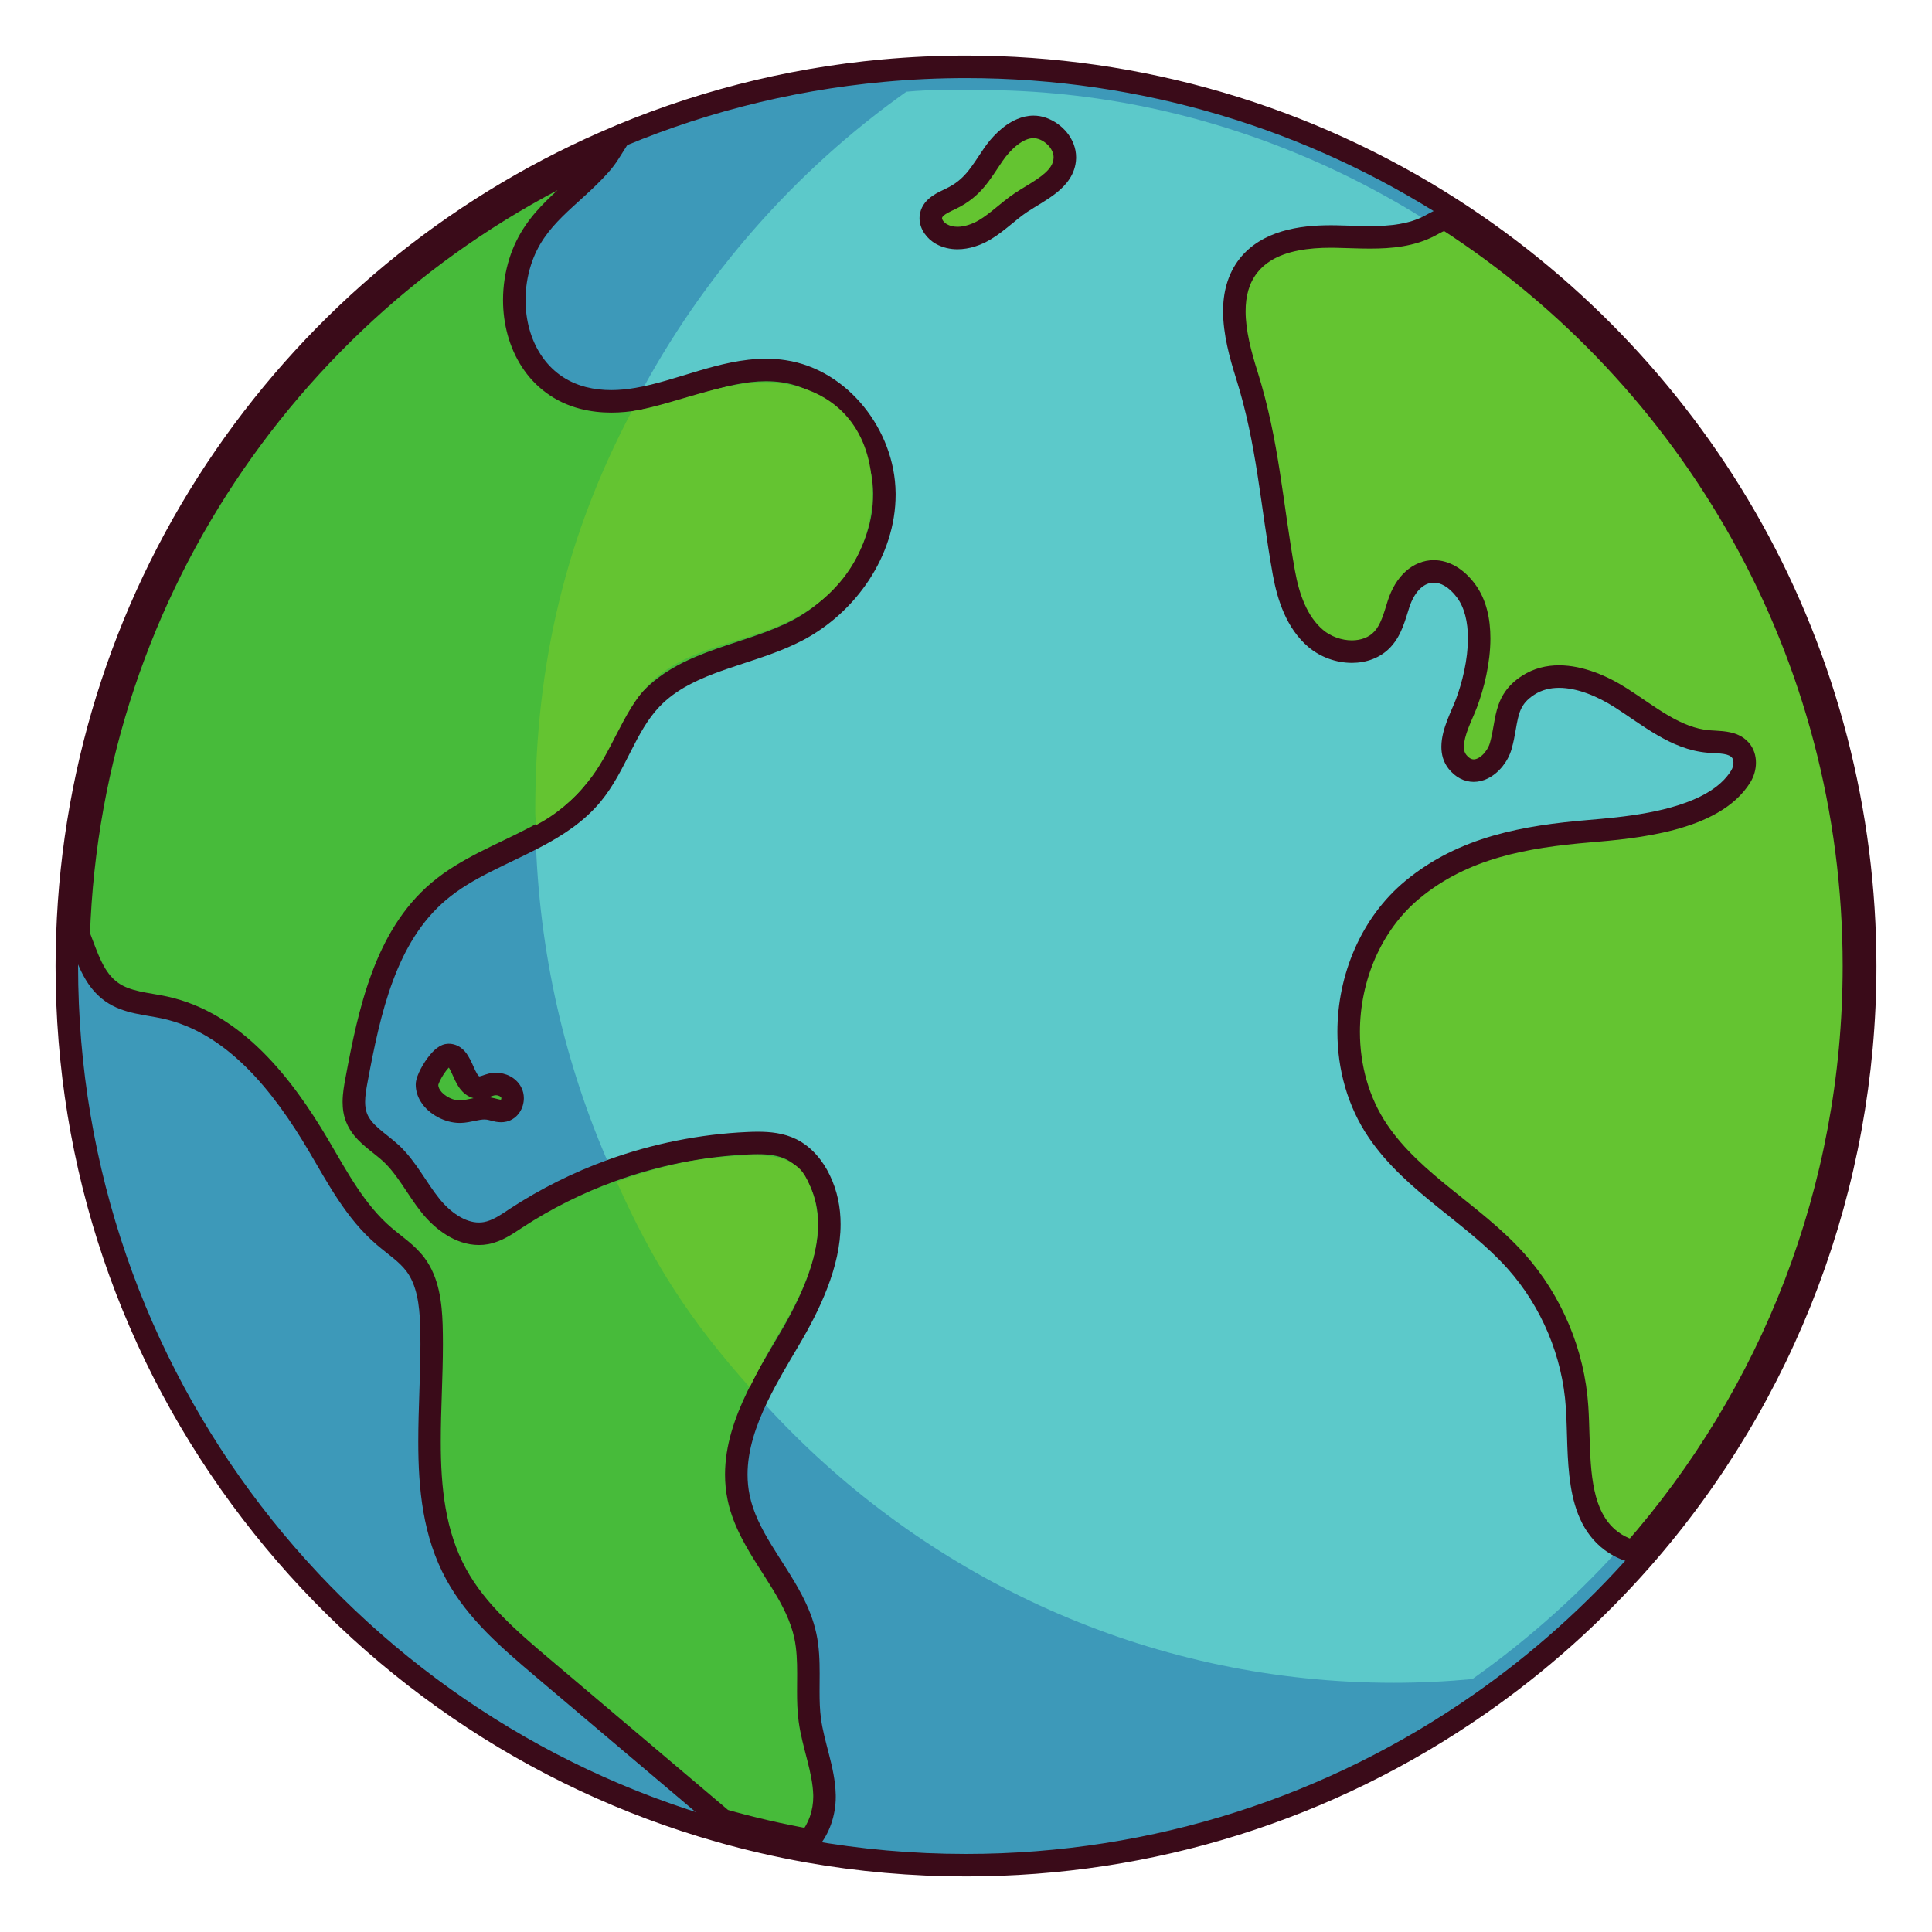 <svg xmlns="http://www.w3.org/2000/svg" xmlns:xlink="http://www.w3.org/1999/xlink" width="400" zoomAndPan="magnify" viewBox="0 0 300 300" height="400" preserveAspectRatio="xMidYMid meet" version="1.0"><defs><clipPath id="675c650e14"><path d="M 8.625 8.625 L 291.375 8.625 L 291.375 291.375 L 8.625 291.375 Z M 8.625 8.625 " clip-rule="nonzero"/></clipPath></defs><rect x="-30" width="360" fill="#ffffff" y="-30" height="360" fill-opacity="1"/><rect x="-30" width="360" fill="#ffffff" y="-30" height="360" fill-opacity="1"/><path fill="#3d99b9" d="M 150 289.625 C 141.715 289.625 133.414 288.895 125.332 287.457 C 120.781 286.641 116.207 285.582 111.738 284.316 C 83.113 276.176 57.324 258.613 39.117 234.863 C 20.316 210.332 10.375 180.988 10.375 150 C 10.375 148.137 10.406 146.582 10.473 145.113 C 11.379 118.457 19.852 92.773 34.969 70.844 C 49.742 49.41 70.113 32.566 93.875 22.129 C 107.586 16.09 122.148 12.336 137.156 10.969 C 141.41 10.578 145.734 10.379 150 10.379 C 176.887 10.379 202.996 18.039 225.512 32.535 C 265.656 58.398 289.625 102.312 289.625 150 C 289.625 183.91 277.312 216.609 254.961 242.066 C 247.488 250.578 239.004 258.168 229.738 264.625 C 206.281 280.98 178.707 289.625 150 289.625 " fill-opacity="1" fill-rule="nonzero"/><g clip-path="url(#675c650e14)"><path fill="#3a0b19" d="M 150 8.629 C 145.68 8.629 141.305 8.832 136.992 9.227 C 121.801 10.613 107.055 14.414 93.168 20.531 C 69.113 31.098 48.488 48.152 33.527 69.852 C 18.223 92.055 9.645 118.066 8.723 145.07 C 8.66 146.52 8.629 148.145 8.629 150 C 8.629 181.375 18.691 211.086 37.73 235.926 C 46.887 247.871 57.82 258.234 70.227 266.73 C 82.824 275.355 96.629 281.836 111.262 285.996 C 115.785 287.281 120.414 288.348 125.023 289.176 C 133.207 290.633 141.613 291.371 150 291.371 C 179.066 291.371 206.984 282.621 230.734 266.059 C 240.117 259.523 248.707 251.84 256.273 243.219 C 278.906 217.441 291.371 184.336 291.371 150 C 291.371 125.926 285.211 102.152 273.559 81.25 C 262.262 60.992 245.977 43.641 226.461 31.066 C 203.664 16.387 177.223 8.629 150 8.629 Z M 150 12.125 C 177.473 12.125 203.07 20.164 224.566 34.004 C 262.652 58.543 287.875 101.324 287.875 150 C 287.875 184.836 274.957 216.645 253.648 240.914 C 246.281 249.301 237.918 256.793 228.738 263.188 C 206.414 278.754 179.281 287.879 150 287.879 C 141.691 287.879 133.551 287.145 125.637 285.734 C 121.082 284.918 116.609 283.883 112.215 282.633 C 54.441 266.207 12.125 213.043 12.125 150 C 12.125 148.395 12.148 146.785 12.219 145.191 C 14.07 90.812 47.414 44.445 94.578 23.73 C 107.859 17.879 122.238 14.082 137.312 12.707 C 141.496 12.32 145.723 12.125 150 12.125 " fill-opacity="1" fill-rule="nonzero"/></g><path fill="#5cc9ca" d="M 285.797 149.492 C 285.797 195.551 264.477 235.32 228.641 260.719 C 224.602 261.105 220.512 261.301 216.367 261.301 C 142.781 261.301 83.117 200.633 83.117 125.816 C 83.117 79.746 106.188 38.719 140.742 14.242 C 144.785 13.863 148.027 13.98 152.16 13.98 C 223.836 13.98 285.797 74.66 285.797 149.492 " fill-opacity="1" fill-rule="nonzero"/><path fill="#47bb3a" d="M 55.359 167.699 C 55 169.656 54.637 171.742 55.383 173.594 C 56.34 175.996 58.832 177.332 60.73 179.094 C 63.203 181.402 64.703 184.535 66.824 187.18 C 68.934 189.824 72.137 192.086 75.469 191.48 C 77.184 191.164 78.676 190.125 80.129 189.16 C 84.754 186.133 89.754 183.637 94.961 181.75 C 101.742 179.293 108.906 177.848 116.121 177.52 C 118.414 177.414 120.816 177.449 122.879 178.465 C 124.848 179.441 126.328 181.25 127.281 183.242 C 131.078 191.164 126.988 200.496 122.516 208.059 C 120.852 210.875 119.09 213.801 117.637 216.809 C 115.176 221.875 113.57 227.164 114.699 232.57 C 116.328 240.387 123.391 246.215 125.059 254.031 C 125.965 258.297 125.172 262.746 125.742 267.059 C 126.27 270.996 127.922 274.758 128.027 278.719 C 128.098 281.215 127.258 283.941 125.637 285.734 C 121.082 284.918 116.609 283.883 112.219 282.633 C 102.883 274.734 93.539 266.836 84.207 258.938 C 79.164 254.66 74.004 250.258 70.832 244.445 C 64.555 232.934 67.406 218.859 66.988 205.738 C 66.871 202.441 66.477 198.969 64.496 196.336 C 63.18 194.59 61.293 193.379 59.637 191.957 C 55.199 188.172 52.414 182.867 49.453 177.848 C 43.859 168.363 36.324 158.785 25.57 156.445 C 22.762 155.84 19.734 155.711 17.379 154.066 C 14.5 152.062 13.535 148.535 12.219 145.191 C 14.07 90.816 47.414 44.445 94.578 23.73 C 94.156 24.391 93.68 25.012 93.191 25.57 C 88.613 30.73 83.043 33.527 80.781 40.613 C 78.09 49.059 81.25 59.391 90.547 61.793 C 93.379 62.516 96.172 62.434 98.957 61.957 C 106.52 60.66 114 56.48 121.734 57.656 C 130.52 58.973 137.219 67.664 137.324 76.543 C 137.43 85.434 131.629 93.82 123.75 97.922 C 116.273 101.801 106.879 102.453 101.09 108.57 C 97.082 112.801 95.625 118.895 91.91 123.379 C 89.543 126.234 86.469 128.227 83.184 129.961 C 78.102 132.652 72.488 134.715 68.105 138.434 C 59.824 145.457 57.352 157.016 55.359 167.699 " fill-opacity="1" fill-rule="nonzero"/><path fill="#3a0b19" d="M 55.359 167.699 L 53.641 167.383 C 53.438 168.508 53.203 169.766 53.199 171.109 C 53.199 172.121 53.336 173.191 53.762 174.246 L 53.762 174.238 C 54.074 175.031 54.512 175.719 54.996 176.32 C 55.73 177.219 56.562 177.926 57.359 178.57 C 58.156 179.215 58.922 179.797 59.543 180.375 L 59.539 180.371 C 60.613 181.375 61.535 182.621 62.465 183.988 C 63.391 185.355 64.316 186.844 65.461 188.273 L 65.457 188.27 C 66.5 189.574 67.781 190.801 69.273 191.738 C 70.762 192.672 72.488 193.324 74.367 193.324 C 74.832 193.324 75.309 193.285 75.781 193.199 L 75.785 193.199 C 76.891 192.992 77.863 192.57 78.734 192.098 C 79.602 191.621 80.379 191.09 81.098 190.617 L 81.09 190.621 C 85.598 187.668 90.477 185.234 95.559 183.395 C 102.176 180.996 109.168 179.582 116.199 179.266 C 116.699 179.242 117.191 179.227 117.676 179.227 C 119.352 179.223 120.879 179.422 122.105 180.031 L 122.102 180.031 C 122.855 180.406 123.547 180.953 124.156 181.637 C 124.766 182.32 125.293 183.133 125.707 183.996 C 126.633 185.938 127.031 187.965 127.035 190.09 C 127.035 192.855 126.34 195.785 125.227 198.695 C 124.117 201.602 122.598 204.484 121.012 207.168 C 119.352 209.98 117.566 212.941 116.062 216.047 C 114.098 220.102 112.586 224.414 112.582 228.965 C 112.582 230.27 112.707 231.594 112.988 232.93 C 113.438 235.086 114.254 237.066 115.219 238.926 C 116.672 241.719 118.453 244.258 119.984 246.777 C 121.52 249.293 122.789 251.773 123.348 254.395 C 123.711 256.102 123.781 257.926 123.781 259.84 C 123.781 260.758 123.766 261.699 123.766 262.66 C 123.766 264.164 123.801 265.707 124.012 267.289 C 124.297 269.422 124.867 271.414 125.348 273.312 C 125.836 275.211 126.234 277.016 126.281 278.766 C 126.281 278.848 126.281 278.93 126.281 279.012 C 126.285 280.016 126.105 281.086 125.766 282.059 C 125.43 283.035 124.934 283.91 124.34 284.562 L 125.641 285.734 L 125.945 284.012 C 121.449 283.211 117.031 282.184 112.695 280.953 L 112.219 282.633 L 113.344 281.301 C 104.012 273.402 94.668 265.5 85.336 257.602 C 80.289 253.332 75.32 249.043 72.367 243.605 C 70.758 240.656 69.777 237.512 69.199 234.195 C 68.617 230.883 68.441 227.402 68.445 223.832 C 68.441 218.891 68.777 213.777 68.777 208.688 C 68.777 207.688 68.766 206.684 68.734 205.684 L 68.734 205.676 C 68.676 203.98 68.543 202.184 68.145 200.406 C 67.746 198.633 67.074 196.855 65.891 195.285 C 65.105 194.246 64.199 193.418 63.309 192.68 C 62.418 191.941 61.539 191.289 60.777 190.629 L 60.77 190.625 C 58.723 188.879 57.012 186.742 55.445 184.395 C 53.875 182.047 52.453 179.496 50.961 176.961 C 48.117 172.145 44.766 167.258 40.676 163.223 C 36.59 159.191 31.727 155.996 25.941 154.734 L 25.938 154.734 C 24.434 154.414 22.977 154.23 21.684 153.938 C 20.387 153.652 19.277 153.262 18.379 152.637 L 18.379 152.633 C 17.266 151.859 16.477 150.766 15.781 149.359 C 15.086 147.957 14.523 146.281 13.844 144.551 L 12.219 145.191 L 13.965 145.25 C 15.789 91.566 48.715 45.781 95.281 25.328 L 94.578 23.73 L 93.102 22.797 C 92.738 23.367 92.316 23.914 91.875 24.418 L 91.883 24.41 C 89.73 26.848 87.238 28.805 84.887 31.129 C 82.543 33.445 80.352 36.195 79.117 40.078 C 78.445 42.188 78.109 44.395 78.109 46.586 C 78.109 50.277 79.062 53.941 81.051 56.996 C 83.031 60.043 86.098 62.457 90.109 63.484 L 90.113 63.484 C 91.73 63.898 93.336 64.07 94.914 64.07 C 96.387 64.07 97.832 63.922 99.254 63.68 C 102.762 63.074 106.129 61.918 109.406 60.953 C 112.68 59.977 115.855 59.195 118.938 59.199 C 119.785 59.199 120.629 59.254 121.473 59.383 L 121.477 59.383 C 125.367 59.965 128.871 62.203 131.426 65.363 C 133.98 68.516 135.535 72.559 135.578 76.562 L 135.578 76.559 C 135.578 76.633 135.578 76.707 135.578 76.781 C 135.578 80.793 134.258 84.738 132.004 88.168 C 129.754 91.594 126.574 94.484 122.945 96.371 C 119.438 98.195 115.301 99.32 111.207 100.758 C 109.16 101.48 107.125 102.285 105.188 103.336 C 103.258 104.383 101.422 105.68 99.82 107.371 C 97.602 109.715 96.172 112.461 94.832 115.086 C 93.5 117.719 92.246 120.238 90.562 122.262 C 88.426 124.848 85.566 126.727 82.367 128.418 L 82.363 128.418 C 79.898 129.727 77.23 130.91 74.59 132.254 C 71.949 133.602 69.328 135.105 66.977 137.098 C 62.531 140.867 59.703 145.805 57.738 151.082 C 55.77 156.367 54.645 162.02 53.645 167.379 L 53.641 167.383 L 55.359 167.699 L 57.078 168.02 C 58.07 162.691 59.176 157.227 61.012 152.305 C 62.848 147.375 65.395 143.02 69.238 139.766 C 71.266 138.039 73.641 136.656 76.176 135.371 C 78.707 134.082 81.391 132.891 84 131.504 L 84 131.508 C 87.371 129.723 90.664 127.617 93.254 124.492 C 95.289 122.031 96.625 119.266 97.949 116.672 C 99.266 114.07 100.57 111.652 102.359 109.773 C 103.656 108.402 105.164 107.324 106.855 106.406 C 109.387 105.031 112.32 104.043 115.367 103.043 C 118.414 102.039 121.578 101.016 124.555 99.473 L 124.559 99.473 C 128.734 97.293 132.34 94.016 134.926 90.086 C 137.508 86.16 139.074 81.566 139.074 76.781 C 139.074 76.695 139.074 76.609 139.07 76.523 C 139.012 71.645 137.164 66.906 134.145 63.164 C 131.125 59.43 126.887 56.664 121.996 55.93 L 122 55.93 C 120.969 55.77 119.945 55.703 118.938 55.703 C 115.27 55.707 111.777 56.605 108.41 57.602 C 105.047 58.602 101.801 59.699 98.664 60.23 C 97.395 60.449 96.145 60.574 94.914 60.574 C 93.59 60.574 92.289 60.434 90.977 60.098 L 90.984 60.102 C 87.824 59.277 85.547 57.477 83.977 55.082 C 82.414 52.691 81.602 49.68 81.605 46.586 C 81.605 44.754 81.887 42.898 82.449 41.141 C 83.473 37.945 85.195 35.754 87.348 33.609 C 89.492 31.477 92.074 29.453 94.5 26.73 L 94.508 26.719 C 95.047 26.105 95.578 25.418 96.055 24.66 L 99.105 19.832 L 93.875 22.129 C 46.113 43.105 12.348 90.062 10.473 145.129 L 10.457 145.492 L 10.59 145.828 C 11.23 147.441 11.809 149.203 12.645 150.902 C 13.48 152.598 14.613 154.27 16.379 155.5 C 17.832 156.512 19.414 157.012 20.922 157.352 C 22.434 157.684 23.898 157.871 25.199 158.152 C 30.164 159.234 34.449 161.996 38.219 165.711 C 41.984 169.422 45.195 174.066 47.949 178.734 C 49.414 181.219 50.863 183.828 52.539 186.336 C 54.211 188.84 56.113 191.246 58.504 193.285 L 58.496 193.281 C 59.387 194.047 60.281 194.707 61.078 195.371 C 61.875 196.027 62.566 196.68 63.102 197.387 C 63.898 198.449 64.41 199.727 64.734 201.172 C 65.059 202.609 65.188 204.199 65.242 205.801 L 65.242 205.793 C 65.27 206.75 65.285 207.719 65.285 208.688 C 65.285 213.625 64.949 218.734 64.949 223.832 C 64.949 227.516 65.125 231.191 65.754 234.797 C 66.383 238.402 67.473 241.934 69.301 245.281 C 72.684 251.469 78.039 255.988 83.078 260.27 C 92.41 268.172 101.758 276.07 111.086 283.969 L 111.375 284.215 L 111.738 284.316 C 116.188 285.578 120.719 286.629 125.332 287.453 L 126.285 287.625 L 126.938 286.906 C 127.902 285.832 128.598 284.555 129.07 283.203 C 129.539 281.848 129.777 280.418 129.777 279.012 C 129.777 278.898 129.777 278.785 129.773 278.676 C 129.715 276.461 129.234 274.402 128.734 272.449 C 128.234 270.492 127.715 268.629 127.477 266.828 C 127.297 265.496 127.262 264.102 127.262 262.66 C 127.262 261.738 127.277 260.797 127.277 259.84 C 127.273 257.848 127.215 255.777 126.766 253.668 C 126.305 251.508 125.484 249.531 124.516 247.672 C 123.059 244.883 121.273 242.344 119.746 239.828 C 118.215 237.312 116.953 234.832 116.41 232.215 C 116.18 231.125 116.078 230.047 116.078 228.965 C 116.074 225.211 117.355 221.383 119.207 217.57 C 120.617 214.66 122.352 211.773 124.02 208.945 C 125.668 206.164 127.277 203.121 128.492 199.941 C 129.707 196.762 130.527 193.438 130.527 190.09 C 130.531 187.523 130.035 184.941 128.855 182.488 C 128.316 181.359 127.625 180.27 126.762 179.309 C 125.902 178.344 124.867 177.504 123.656 176.898 L 123.648 176.895 C 121.676 175.93 119.594 175.734 117.676 175.734 C 117.117 175.734 116.57 175.75 116.039 175.777 C 108.648 176.109 101.312 177.59 94.367 180.105 C 89.031 182.039 83.914 184.594 79.172 187.695 L 79.164 187.703 C 78.426 188.195 77.727 188.664 77.059 189.031 C 76.391 189.395 75.762 189.648 75.152 189.758 L 75.16 189.758 C 74.891 189.805 74.629 189.828 74.367 189.828 C 73.316 189.832 72.211 189.457 71.129 188.777 C 70.051 188.105 69.023 187.137 68.191 186.09 L 68.188 186.086 C 67.211 184.871 66.328 183.469 65.355 182.031 C 64.383 180.594 63.32 179.121 61.926 177.816 L 61.918 177.812 C 60.852 176.828 59.738 176.047 58.852 175.266 C 58.41 174.879 58.023 174.5 57.715 174.117 C 57.402 173.734 57.172 173.355 57.008 172.949 L 57.004 172.941 C 56.789 172.406 56.695 171.805 56.695 171.109 C 56.691 170.188 56.871 169.125 57.078 168.016 L 57.078 168.02 L 55.359 167.699 " fill-opacity="1" fill-rule="nonzero"/><path fill="#64c431" d="M 125.906 184.504 C 128.723 191.504 125.621 199.105 121.148 206.668 C 119.484 209.484 117.871 212.414 116.414 215.422 C 107.188 205.062 101.52 196.395 95.762 183.508 C 102.543 181.051 107.988 179.773 115.199 179.449 C 117.492 179.344 120.426 179.324 122.488 180.34 C 124.457 181.316 125.086 182.453 125.906 184.504 " fill-opacity="1" fill-rule="nonzero"/><path fill="#64c431" d="M 135.426 76.074 C 135.531 84.965 130.957 92.055 123.082 96.156 C 115.602 100.035 106.414 100.301 100.621 106.418 C 96.617 110.648 94.969 116.957 91.254 121.441 C 88.887 124.297 86.508 126.398 83.223 128.133 C 83.176 126.758 83.113 127.199 83.113 125.812 C 83.113 102.793 88.016 82.953 98.094 63.879 C 105.656 62.586 113.859 58.391 121.594 59.566 C 130.379 60.883 135.324 67.199 135.426 76.074 " fill-opacity="1" fill-rule="nonzero"/><path fill="#64c431" d="M 287.879 150 C 287.879 184.836 274.957 216.645 253.648 240.914 C 252.645 240.656 251.691 240.262 250.816 239.699 C 244.34 235.566 245.398 226.105 244.887 218.438 C 244.34 210.145 240.945 202.055 235.426 195.859 C 228.855 188.496 219.5 183.801 213.965 175.633 C 206.184 164.168 208.664 146.938 219.359 138.117 C 227.293 131.566 236.848 129.902 246.809 129.062 C 253.719 128.48 266.105 127.398 270.309 120.559 C 271.078 119.301 271.191 117.539 270.219 116.445 C 269.051 115.152 267.047 115.281 265.309 115.141 C 260.207 114.719 256.027 111.133 251.703 108.371 C 247.391 105.609 241.625 103.617 237.312 106.391 C 233.465 108.867 234.145 111.977 233.035 115.84 C 232.215 118.699 228.781 121.363 226.312 118.289 C 224.344 115.836 226.785 111.668 227.691 109.258 C 229.543 104.352 231.078 96.348 227.633 91.723 C 224.09 86.969 219 88.02 217.145 93.855 C 216.539 95.742 216.051 97.758 214.711 99.227 C 212.121 102.066 207.219 101.613 204.297 99.133 C 201.371 96.641 200.055 92.746 199.367 88.961 C 197.422 78.16 196.934 68.793 193.586 58.191 C 191.816 52.562 190.219 45.852 193.879 41.227 C 196.953 37.348 202.5 36.637 207.441 36.73 C 212.379 36.824 217.625 37.371 222.004 35.062 C 222.785 34.656 223.543 34.156 224.418 34.016 L 224.566 34.004 C 262.656 58.543 287.879 101.324 287.879 150 " fill-opacity="1" fill-rule="nonzero"/><path fill="#3a0b19" d="M 287.879 150 L 286.129 150 C 286.129 184.402 273.375 215.793 252.336 239.758 L 253.648 240.914 L 254.082 239.219 C 253.238 239.004 252.461 238.68 251.758 238.227 C 250.414 237.367 249.488 236.273 248.785 234.91 C 247.723 232.879 247.242 230.215 247.023 227.309 C 246.797 224.406 246.828 221.289 246.629 218.32 C 246.055 209.629 242.516 201.195 236.73 194.695 C 233.289 190.844 229.227 187.781 225.406 184.688 C 221.578 181.598 218.004 178.484 215.41 174.652 C 212.559 170.453 211.168 165.371 211.168 160.234 C 211.168 156.297 211.988 152.336 213.562 148.746 C 215.137 145.156 217.465 141.945 220.473 139.465 C 224.23 136.367 228.359 134.418 232.809 133.129 C 237.258 131.84 242.023 131.219 246.957 130.805 C 250.422 130.512 255.34 130.098 260.023 128.848 C 262.367 128.219 264.664 127.383 266.707 126.203 C 268.746 125.031 270.551 123.496 271.797 121.473 L 271.801 121.469 C 272.352 120.555 272.66 119.516 272.664 118.426 C 272.664 117.891 272.586 117.34 272.402 116.801 C 272.219 116.266 271.93 115.738 271.52 115.281 L 271.512 115.277 C 271.047 114.754 270.484 114.375 269.926 114.125 C 269.082 113.746 268.246 113.613 267.488 113.535 C 266.73 113.461 266.031 113.445 265.453 113.398 C 263.277 113.223 261.203 112.352 259.094 111.125 C 256.988 109.898 254.879 108.328 252.645 106.898 L 252.645 106.902 C 251.129 105.93 249.445 105.043 247.656 104.391 C 245.875 103.738 243.996 103.312 242.09 103.309 C 240.137 103.305 238.145 103.777 236.367 104.922 C 235.246 105.641 234.379 106.465 233.75 107.359 C 233.273 108.031 232.934 108.73 232.688 109.426 C 232.316 110.465 232.137 111.48 231.965 112.457 C 231.793 113.438 231.633 114.391 231.355 115.359 C 231.172 116.008 230.734 116.734 230.215 117.215 C 229.961 117.461 229.691 117.645 229.449 117.758 C 229.207 117.871 229 117.914 228.828 117.914 C 228.668 117.91 228.531 117.883 228.348 117.789 C 228.168 117.695 227.941 117.523 227.676 117.199 C 227.551 117.039 227.469 116.883 227.406 116.684 C 227.348 116.488 227.309 116.25 227.309 115.961 C 227.305 115.199 227.59 114.121 228.012 113.035 C 228.43 111.945 228.949 110.863 229.324 109.875 C 230.43 106.934 231.426 103.016 231.43 99.125 C 231.43 97.633 231.281 96.137 230.91 94.707 C 230.539 93.273 229.938 91.895 229.031 90.68 C 228.164 89.512 227.172 88.594 226.09 87.957 C 225.008 87.324 223.824 86.98 222.641 86.98 C 221.035 86.977 219.48 87.621 218.258 88.738 C 217.023 89.855 216.086 91.414 215.477 93.328 L 215.48 93.32 C 215.168 94.305 214.902 95.246 214.578 96.055 C 214.258 96.867 213.891 97.535 213.418 98.051 C 212.996 98.512 212.488 98.848 211.898 99.082 C 211.309 99.312 210.633 99.434 209.922 99.434 C 208.344 99.441 206.613 98.82 205.426 97.801 L 205.43 97.801 C 204.211 96.766 203.293 95.406 202.59 93.824 C 201.887 92.242 201.41 90.453 201.086 88.648 L 201.086 88.652 C 200.125 83.312 199.52 78.293 198.727 73.234 C 197.938 68.176 196.961 63.086 195.258 57.668 C 194.281 54.586 193.41 51.254 193.418 48.328 C 193.418 47.16 193.547 46.066 193.844 45.062 C 194.137 44.059 194.586 43.148 195.25 42.312 C 195.84 41.566 196.543 40.961 197.355 40.461 C 198.566 39.711 200.027 39.203 201.629 38.895 C 203.223 38.582 204.945 38.469 206.641 38.469 C 206.898 38.469 207.152 38.473 207.402 38.477 L 207.406 38.477 C 209.121 38.508 210.918 38.602 212.75 38.602 C 216.082 38.598 219.578 38.309 222.82 36.609 L 222.812 36.613 C 223.258 36.379 223.629 36.16 223.945 36.008 C 224.258 35.855 224.5 35.77 224.691 35.742 L 224.418 34.016 L 224.547 35.758 L 224.699 35.746 L 224.566 34.004 L 223.621 35.473 C 261.227 59.707 286.133 101.938 286.129 150 L 289.625 150 C 289.625 100.711 264.078 57.379 225.512 32.535 L 225.02 32.219 L 224.285 32.273 L 224.211 32.277 L 224.141 32.289 C 223.457 32.398 222.887 32.637 222.406 32.871 C 221.93 33.105 221.531 33.34 221.195 33.516 L 221.191 33.52 C 218.766 34.801 215.887 35.109 212.75 35.105 C 211.035 35.105 209.262 35.016 207.473 34.984 L 207.477 34.984 C 207.199 34.977 206.918 34.977 206.641 34.977 C 204.172 34.977 201.555 35.184 199.078 35.922 C 197.84 36.293 196.637 36.797 195.52 37.488 C 194.398 38.176 193.371 39.055 192.508 40.141 C 191.551 41.352 190.895 42.695 190.492 44.082 C 190.082 45.469 189.918 46.898 189.918 48.328 C 189.926 51.918 190.922 55.523 191.922 58.715 C 193.555 63.898 194.496 68.793 195.273 73.773 C 196.051 78.75 196.664 83.809 197.645 89.27 L 197.645 89.273 C 198.008 91.258 198.535 93.305 199.395 95.242 C 200.25 97.176 201.453 99.004 203.16 100.461 L 203.164 100.465 C 205.051 102.055 207.484 102.922 209.922 102.93 C 211.023 102.926 212.129 102.746 213.172 102.336 C 214.215 101.93 215.199 101.289 216.004 100.402 L 216 100.402 C 216.871 99.449 217.418 98.375 217.828 97.34 C 218.238 96.305 218.52 95.289 218.812 94.391 L 218.812 94.383 C 219.27 92.941 219.93 91.938 220.602 91.328 C 221.285 90.723 221.945 90.48 222.641 90.477 C 223.152 90.477 223.711 90.617 224.324 90.977 C 224.934 91.332 225.594 91.914 226.23 92.766 C 226.82 93.559 227.246 94.504 227.527 95.582 C 227.809 96.66 227.938 97.867 227.938 99.125 C 227.945 102.406 227.047 106.027 226.055 108.641 L 226.055 108.645 C 225.773 109.402 225.23 110.535 224.746 111.789 C 224.27 113.051 223.824 114.449 223.816 115.961 C 223.816 116.531 223.887 117.121 224.062 117.707 C 224.246 118.293 224.535 118.871 224.949 119.387 C 225.465 120.027 226.062 120.543 226.734 120.891 C 227.398 121.238 228.129 121.41 228.828 121.41 C 229.59 121.41 230.301 121.219 230.934 120.922 C 231.887 120.473 232.672 119.793 233.309 119.004 C 233.945 118.211 234.434 117.305 234.715 116.324 C 235.023 115.254 235.199 114.266 235.352 113.383 C 235.578 112.059 235.773 111 236.152 110.168 C 236.344 109.75 236.574 109.375 236.898 109 C 237.227 108.629 237.656 108.246 238.258 107.863 C 239.406 107.125 240.672 106.809 242.09 106.805 C 243.461 106.805 244.965 107.121 246.457 107.672 C 247.949 108.219 249.426 108.988 250.758 109.844 L 250.762 109.844 C 252.852 111.176 254.996 112.781 257.336 114.145 C 259.672 115.504 262.238 116.641 265.168 116.883 L 265.172 116.883 C 266.133 116.957 267.02 116.965 267.684 117.082 C 268.016 117.141 268.285 117.215 268.477 117.309 C 268.676 117.398 268.801 117.492 268.918 117.617 L 268.91 117.609 C 268.988 117.695 269.047 117.797 269.094 117.93 C 269.141 118.066 269.168 118.234 269.168 118.426 C 269.176 118.816 269.039 119.293 268.816 119.648 L 268.82 119.645 C 267.965 121.039 266.641 122.207 264.961 123.176 C 262.445 124.633 259.152 125.59 255.852 126.203 C 252.547 126.82 249.246 127.105 246.664 127.324 C 241.633 127.746 236.641 128.383 231.84 129.77 C 227.039 131.16 222.426 133.32 218.246 136.77 C 214.781 139.629 212.137 143.297 210.363 147.34 C 208.586 151.387 207.672 155.816 207.672 160.234 C 207.672 165.996 209.227 171.762 212.52 176.617 C 215.461 180.949 219.328 184.266 223.207 187.406 C 227.09 190.543 230.992 193.508 234.121 197.023 C 239.379 202.918 242.625 210.656 243.141 218.551 C 243.398 222.266 243.246 226.594 243.891 230.668 C 244.211 232.707 244.742 234.695 245.676 236.516 C 246.609 238.328 247.98 239.969 249.875 241.176 L 249.875 241.172 C 250.918 241.844 252.051 242.309 253.215 242.605 L 254.254 242.871 L 254.961 242.066 C 276.539 217.496 289.625 185.273 289.625 150 L 287.879 150 " fill-opacity="1" fill-rule="nonzero"/><path fill="#64c431" d="M 147.652 30.859 C 146.391 31.461 144.867 32.098 144.574 33.465 C 144.328 34.613 145.152 35.762 146.176 36.336 C 148.23 37.496 150.871 36.898 152.898 35.691 C 154.93 34.488 156.59 32.754 158.555 31.445 C 161.363 29.578 165.227 27.934 165.348 24.566 C 165.422 22.508 163.816 20.645 161.875 19.945 C 158.805 18.84 155.797 21.719 154.223 24.027 C 152.242 26.93 151.074 29.219 147.652 30.859 " fill-opacity="1" fill-rule="nonzero"/><path fill="#3a0b19" d="M 147.652 30.859 L 146.895 29.285 C 146.297 29.574 145.516 29.906 144.742 30.449 C 144.359 30.723 143.965 31.055 143.621 31.492 C 143.281 31.926 142.996 32.48 142.867 33.098 C 142.809 33.359 142.781 33.621 142.781 33.879 C 142.785 34.82 143.125 35.641 143.586 36.297 C 144.051 36.957 144.641 37.477 145.312 37.859 C 146.387 38.465 147.559 38.707 148.676 38.707 C 150.547 38.703 152.305 38.074 153.789 37.195 C 154.945 36.512 155.93 35.715 156.859 34.961 C 157.785 34.199 158.648 33.48 159.523 32.898 C 160.82 32.031 162.531 31.141 164.051 29.934 C 164.809 29.324 165.531 28.625 166.098 27.746 C 166.668 26.871 167.055 25.801 167.094 24.629 L 167.094 24.625 L 167.098 24.426 C 167.098 22.957 166.523 21.633 165.688 20.594 C 164.844 19.555 163.73 18.758 162.469 18.301 C 161.812 18.062 161.137 17.953 160.484 17.953 C 159.574 17.953 158.715 18.164 157.938 18.492 C 156.773 18.98 155.773 19.719 154.918 20.527 C 154.059 21.332 153.344 22.215 152.777 23.047 C 151.758 24.547 150.988 25.793 150.145 26.785 C 149.293 27.781 148.391 28.562 146.895 29.281 L 147.652 30.859 L 148.406 32.438 C 150.336 31.516 151.727 30.336 152.809 29.051 C 153.898 27.762 154.703 26.418 155.664 25.016 C 156.246 24.16 157.078 23.195 157.965 22.512 C 158.406 22.168 158.859 21.891 159.289 21.711 C 159.719 21.531 160.117 21.449 160.484 21.449 C 160.754 21.449 161.008 21.492 161.285 21.59 C 161.918 21.812 162.543 22.258 162.961 22.785 C 163.387 23.316 163.605 23.895 163.602 24.426 L 163.602 24.504 L 163.602 24.5 C 163.578 25.012 163.441 25.41 163.16 25.852 C 162.746 26.508 161.945 27.207 160.93 27.887 C 159.918 28.574 158.723 29.238 157.59 29.988 C 156.5 30.715 155.551 31.516 154.645 32.254 C 153.742 32.996 152.883 33.672 152.008 34.191 C 150.961 34.816 149.711 35.219 148.676 35.215 C 148.051 35.211 147.508 35.082 147.035 34.816 C 146.809 34.691 146.578 34.484 146.445 34.289 C 146.309 34.094 146.277 33.941 146.277 33.879 L 146.285 33.832 C 146.301 33.77 146.312 33.73 146.379 33.641 C 146.473 33.512 146.715 33.309 147.082 33.098 C 147.441 32.887 147.91 32.672 148.406 32.438 L 147.652 30.859 " fill-opacity="1" fill-rule="nonzero"/><path fill="#47bb3a" d="M 79.375 169.617 C 78.82 168.578 77.465 168.129 76.316 168.398 C 75.699 168.547 75.117 168.867 74.484 168.887 C 71.766 168.961 72.027 163.715 69.598 163.824 C 68.41 163.879 66.309 167.344 66.305 168.398 C 66.289 170.867 69.289 172.688 71.484 172.621 C 72.957 172.578 74.406 171.906 75.867 172.133 C 76.664 172.258 77.453 172.645 78.234 172.465 C 79.387 172.199 79.934 170.66 79.375 169.617 " fill-opacity="1" fill-rule="nonzero"/><path fill="#3a0b19" d="M 79.375 169.617 L 80.918 168.797 C 80.508 168.023 79.871 167.461 79.188 167.105 C 78.5 166.746 77.75 166.574 76.996 166.574 C 76.637 166.574 76.273 166.613 75.906 166.699 L 75.914 166.699 C 75.445 166.812 75.102 166.953 74.855 167.035 C 74.605 167.117 74.469 167.141 74.434 167.141 L 74.449 167.141 L 74.426 167.141 L 74.398 167.137 L 74.395 167.164 L 74.406 167.141 L 74.398 167.137 L 74.395 167.164 L 74.406 167.141 C 74.406 167.141 74.367 167.117 74.297 167.035 C 74.168 166.902 73.973 166.59 73.777 166.176 C 73.473 165.551 73.176 164.734 72.66 163.91 C 72.398 163.496 72.07 163.062 71.566 162.695 C 71.074 162.328 70.375 162.066 69.668 162.074 L 69.484 162.082 L 69.598 163.824 L 69.516 162.078 C 68.953 162.109 68.547 162.301 68.219 162.492 C 67.648 162.84 67.238 163.258 66.84 163.719 C 66.254 164.41 65.738 165.203 65.332 165.973 C 65.129 166.359 64.957 166.738 64.82 167.113 C 64.75 167.305 64.691 167.492 64.645 167.695 C 64.598 167.902 64.559 168.117 64.555 168.387 L 66.305 168.398 L 64.559 168.332 L 64.555 168.414 C 64.555 169.367 64.848 170.254 65.289 170.988 C 65.957 172.094 66.93 172.902 67.98 173.469 C 69.039 174.031 70.191 174.363 71.367 174.371 L 71.535 174.371 C 72.379 174.344 73.105 174.176 73.723 174.051 C 74.34 173.918 74.852 173.828 75.238 173.832 C 75.371 173.832 75.488 173.84 75.594 173.859 L 75.598 173.859 C 75.77 173.883 76.047 173.957 76.406 174.055 C 76.77 174.141 77.23 174.258 77.805 174.258 C 78.066 174.258 78.34 174.234 78.617 174.168 L 78.629 174.168 C 79.543 173.957 80.254 173.375 80.684 172.719 C 81.121 172.062 81.34 171.312 81.344 170.531 C 81.344 169.957 81.219 169.359 80.918 168.797 L 79.375 169.617 L 77.836 170.441 L 77.84 170.461 L 77.848 170.531 C 77.852 170.613 77.812 170.738 77.777 170.777 L 77.762 170.797 L 77.773 170.805 L 77.766 170.797 L 77.762 170.797 L 77.773 170.805 L 77.766 170.797 L 77.887 170.949 L 77.844 170.762 L 77.766 170.797 L 77.887 170.949 L 77.844 170.762 L 77.855 170.758 L 77.805 170.766 C 77.738 170.766 77.555 170.738 77.27 170.664 C 76.988 170.594 76.613 170.48 76.137 170.406 L 76.141 170.406 C 75.828 170.355 75.523 170.336 75.238 170.336 C 74.379 170.34 73.645 170.5 73.012 170.629 C 72.379 170.762 71.848 170.863 71.43 170.875 L 71.445 170.875 L 71.367 170.875 C 71.062 170.875 70.652 170.805 70.242 170.66 C 69.625 170.441 69.004 170.047 68.609 169.617 C 68.414 169.402 68.27 169.188 68.18 168.988 C 68.09 168.785 68.051 168.605 68.051 168.414 L 66.695 168.414 L 68.051 168.465 L 68.051 168.414 L 66.695 168.414 L 68.051 168.465 L 68.051 168.406 L 67.535 168.406 L 68.043 168.504 C 68.043 168.504 68.051 168.484 68.051 168.406 L 67.535 168.406 L 68.043 168.504 C 68.047 168.492 68.07 168.387 68.125 168.254 C 68.305 167.762 68.789 166.891 69.27 166.27 C 69.508 165.957 69.75 165.699 69.902 165.574 L 69.988 165.508 L 70.012 165.492 L 69.641 164.836 L 69.676 165.57 C 69.922 165.555 70.008 165.492 70.012 165.492 L 69.641 164.836 L 69.676 165.57 L 69.707 165.566 L 69.668 164.973 L 69.668 165.57 L 69.707 165.566 L 69.668 164.973 L 69.668 165.57 L 69.668 165.273 L 69.516 165.523 L 69.668 165.57 L 69.668 165.273 L 69.516 165.523 L 69.559 165.453 L 69.508 165.52 L 69.516 165.523 L 69.559 165.453 L 69.508 165.52 C 69.512 165.52 69.562 165.566 69.637 165.672 C 69.773 165.859 69.957 166.215 70.156 166.652 C 70.461 167.309 70.777 168.133 71.355 168.949 C 71.648 169.355 72.027 169.773 72.551 170.102 C 73.07 170.434 73.746 170.641 74.426 170.633 L 74.531 170.633 C 75.133 170.613 75.605 170.465 75.961 170.348 C 76.316 170.227 76.57 170.133 76.719 170.102 L 76.727 170.102 C 76.801 170.078 76.895 170.07 76.996 170.07 C 77.203 170.066 77.418 170.125 77.57 170.203 C 77.723 170.285 77.797 170.371 77.836 170.441 L 79.375 169.617 " fill-opacity="1" fill-rule="nonzero"/></svg>